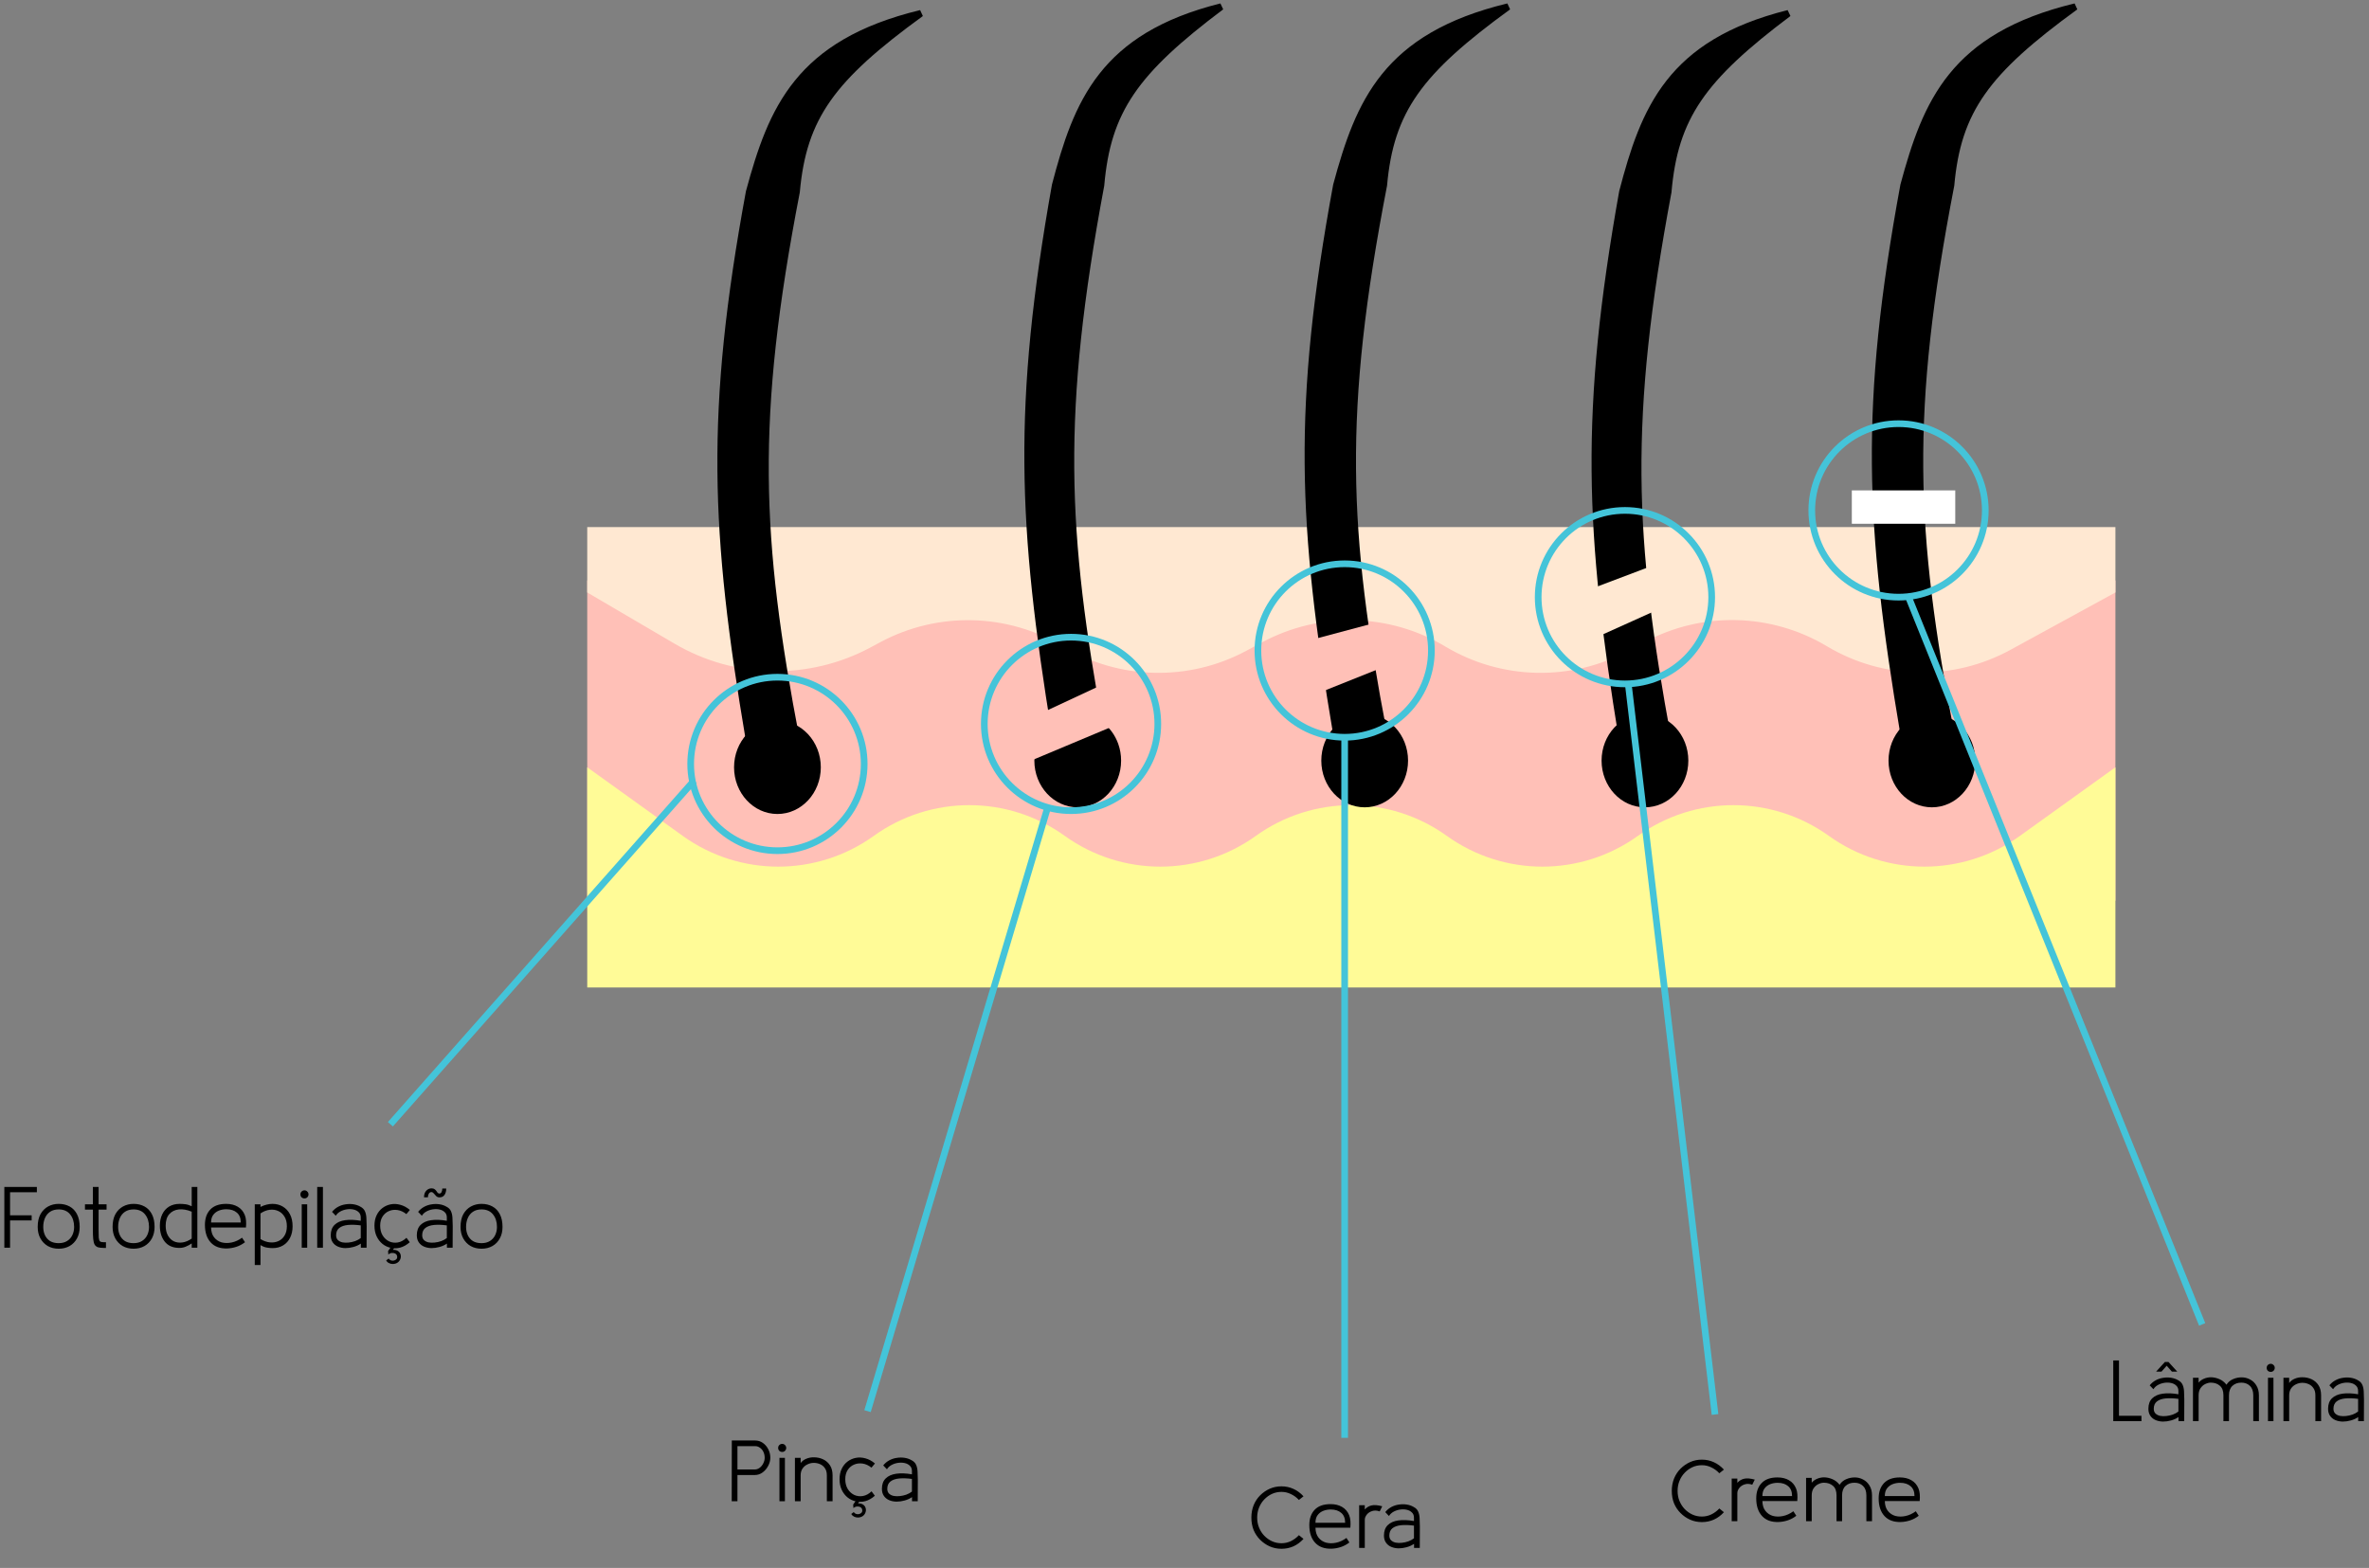 <svg width="355" height="235" viewBox="0 0 355 235" fill="none" xmlns="http://www.w3.org/2000/svg">
<rect x="0" y="0" width="355" height="235" fill="#808080" stroke="none"/>
<rect x="88" y="87" width="229" height="48" fill="#FFC0B7"/>
<path d="M102.312 125.283L88 115V148H317V115L302.687 125.283C294.135 131.427 282.615 131.427 274.062 125.283C265.51 119.138 253.99 119.138 245.438 125.283C236.885 131.427 225.365 131.427 216.812 125.283C208.26 119.138 196.74 119.138 188.187 125.283C179.635 131.427 168.115 131.427 159.562 125.283C151.01 119.138 139.49 119.138 130.937 125.283C122.385 131.427 110.865 131.427 102.312 125.283Z" fill="#FFFB97"/>
<path d="M101.09 96.476L88 88.797V79H317V88.797L301.271 97.398C292.659 102.108 282.196 101.904 273.773 96.862C265.416 91.86 255.044 91.618 246.463 96.225L244.017 97.538C235.397 102.166 224.979 101.923 216.584 96.899C208.189 91.874 197.771 91.631 189.151 96.259L186.767 97.538C178.147 102.166 167.729 101.923 159.334 96.899C150.939 91.874 140.521 91.631 131.901 96.259L130.46 97.032C121.243 101.981 110.113 101.77 101.09 96.476Z" fill="#FFE8D2"/>
<ellipse cx="116.5" cy="115" rx="6.5" ry="7" fill="black"/>
<path d="M168 114C168 117.866 165.09 121 161.5 121C157.91 121 155 117.866 155 114C155 110.134 157.91 107 161.5 107C164.272 107 166.639 108.869 167.573 111.5C167.849 112.276 168 113.119 168 114Z" fill="black"/>
<path d="M158.128 27.765C152.237 60.839 153.025 78.713 158.128 110H164.977C159.353 79.591 158.607 61.823 164.977 27.765C165.953 16.527 170.102 10.693 183 1C165.244 5.437 161.372 15.352 158.128 27.765Z" fill="black" stroke="black"/>
<path d="M151.5 109L154.5 114L170 107.5L166.5 102L151.5 109Z" fill="#FFC0B7"/>
<path d="M112.27 28.765C106.176 61.839 106.992 79.713 112.27 111H119.355C113.538 80.591 112.765 62.823 119.355 28.765C120.365 17.527 124.657 11.693 138 2C119.632 6.437 115.627 16.352 112.27 28.765Z" fill="black" stroke="black"/>
<path d="M200.27 27.765C194.176 60.839 194.992 78.713 200.27 110H207.355C201.538 79.591 200.765 61.823 207.355 27.765C208.365 16.527 212.657 10.693 226 1C207.632 5.437 203.627 15.352 200.27 27.765Z" fill="black" stroke="black"/>
<path d="M243.128 28.765C237.237 61.839 238.025 79.713 243.128 111H249.977C244.353 80.591 243.607 62.823 249.977 28.765C250.953 17.527 255.102 11.693 268 2C250.244 6.437 246.372 16.352 243.128 28.765Z" fill="black" stroke="black"/>
<path d="M285.27 27.765C279.176 60.839 279.992 78.713 285.27 110H292.355C286.538 79.591 285.765 61.823 292.355 27.765C293.365 16.527 297.657 10.693 311 1C292.632 5.437 288.627 15.352 285.27 27.765Z" fill="black" stroke="black"/>
<ellipse cx="204.5" cy="114" rx="6.5" ry="7" fill="black"/>
<ellipse cx="246.5" cy="114" rx="6.5" ry="7" fill="black"/>
<ellipse cx="289.5" cy="114" rx="6.5" ry="7" fill="black"/>
<circle cx="116.5" cy="114.5" r="13" stroke="#44C4D9"/>
<path d="M104 117L58.5 168.5" stroke="#44C4D9"/>
<path d="M5.525 178.693H1.508V182.151H4.745V182.918H1.508V187H0.65V177.9H5.525V178.693ZM8.795 187.156C8.18 187.156 7.634 187.022 7.157 186.753C6.689 186.476 6.321 186.094 6.052 185.609C5.783 185.115 5.649 184.543 5.649 183.893C5.649 183.13 5.788 182.493 6.065 181.982C6.351 181.471 6.732 181.085 7.209 180.825C7.686 180.565 8.214 180.435 8.795 180.435C9.41 180.435 9.956 180.565 10.433 180.825C10.91 181.085 11.278 181.471 11.538 181.982C11.807 182.493 11.941 183.13 11.941 183.893C11.941 184.543 11.807 185.115 11.538 185.609C11.278 186.094 10.91 186.476 10.433 186.753C9.956 187.022 9.41 187.156 8.795 187.156ZM8.795 186.324C9.289 186.324 9.709 186.216 10.056 185.999C10.403 185.782 10.663 185.492 10.836 185.128C11.018 184.755 11.109 184.344 11.109 183.893C11.109 183.13 10.91 182.502 10.511 182.008C10.112 181.514 9.54 181.267 8.795 181.267C8.284 181.267 7.855 181.384 7.508 181.618C7.17 181.843 6.914 182.155 6.741 182.554C6.568 182.944 6.481 183.39 6.481 183.893C6.481 184.352 6.568 184.768 6.741 185.141C6.914 185.505 7.17 185.795 7.508 186.012C7.855 186.22 8.284 186.324 8.795 186.324ZM13.916 184.244V181.293H12.733V180.5H13.916V177.9H14.774V180.5H15.97V181.293H14.774V184.244C14.774 184.807 14.783 185.228 14.8 185.505C14.826 185.774 14.887 185.956 14.982 186.051C15.086 186.138 15.268 186.181 15.528 186.181H15.879V187.039H15.554C15.181 187.039 14.887 187.004 14.67 186.935C14.453 186.857 14.289 186.723 14.176 186.532C14.072 186.333 14.003 186.051 13.968 185.687C13.933 185.314 13.916 184.833 13.916 184.244ZM20.018 187.156C19.402 187.156 18.856 187.022 18.38 186.753C17.912 186.476 17.543 186.094 17.275 185.609C17.006 185.115 16.872 184.543 16.872 183.893C16.872 183.13 17.01 182.493 17.288 181.982C17.574 181.471 17.955 181.085 18.432 180.825C18.908 180.565 19.437 180.435 20.018 180.435C20.633 180.435 21.179 180.565 21.656 180.825C22.132 181.085 22.501 181.471 22.761 181.982C23.029 182.493 23.164 183.13 23.164 183.893C23.164 184.543 23.029 185.115 22.761 185.609C22.501 186.094 22.132 186.476 21.656 186.753C21.179 187.022 20.633 187.156 20.018 187.156ZM20.018 186.324C20.512 186.324 20.932 186.216 21.279 185.999C21.625 185.782 21.885 185.492 22.059 185.128C22.241 184.755 22.332 184.344 22.332 183.893C22.332 183.13 22.132 182.502 21.734 182.008C21.335 181.514 20.763 181.267 20.018 181.267C19.506 181.267 19.077 181.384 18.731 181.618C18.393 181.843 18.137 182.155 17.964 182.554C17.79 182.944 17.704 183.39 17.704 183.893C17.704 184.352 17.79 184.768 17.964 185.141C18.137 185.505 18.393 185.795 18.731 186.012C19.077 186.22 19.506 186.324 20.018 186.324ZM26.62 187.026C25.762 186.974 25.104 186.645 24.645 186.038C24.185 185.431 23.956 184.656 23.956 183.711C23.956 183.061 24.073 182.493 24.306 182.008C24.541 181.514 24.878 181.128 25.32 180.851C25.771 180.574 26.308 180.435 26.933 180.435C27.201 180.435 27.474 180.452 27.752 180.487C28.029 180.513 28.354 180.613 28.727 180.786V177.9H29.572V187H28.727V186.363C28.475 186.545 28.172 186.71 27.817 186.857C27.47 187.004 27.071 187.061 26.62 187.026ZM28.727 185.635V181.605C28.042 181.319 27.401 181.206 26.802 181.267C26.213 181.328 25.736 181.562 25.372 181.969C25.009 182.376 24.826 182.957 24.826 183.711C24.826 184.292 24.939 184.781 25.165 185.18C25.39 185.579 25.689 185.869 26.061 186.051C26.443 186.224 26.863 186.281 27.323 186.22C27.782 186.159 28.25 185.964 28.727 185.635ZM36.858 183.971H31.631C31.64 184.586 31.792 185.08 32.087 185.453C32.381 185.826 32.758 186.077 33.218 186.207C33.685 186.328 34.188 186.333 34.725 186.22C35.263 186.107 35.779 185.869 36.273 185.505L36.715 186.181C36.307 186.493 35.878 186.723 35.428 186.87C34.977 187.017 34.522 187.1 34.062 187.117C32.988 187.152 32.16 186.853 31.579 186.22C30.999 185.587 30.709 184.708 30.709 183.581C30.709 182.61 30.977 181.843 31.515 181.28C32.052 180.717 32.845 180.435 33.894 180.435C34.561 180.435 35.133 180.574 35.609 180.851C36.095 181.128 36.45 181.54 36.675 182.086C36.779 182.337 36.844 182.623 36.87 182.944C36.897 183.265 36.892 183.607 36.858 183.971ZM33.919 181.241C33.512 181.241 33.135 181.31 32.788 181.449C32.442 181.588 32.16 181.804 31.944 182.099C31.735 182.385 31.631 182.762 31.631 183.23H36.078C36.078 182.571 35.883 182.077 35.492 181.748C35.102 181.41 34.578 181.241 33.919 181.241ZM39.035 189.6H38.177V180.5H39.035V180.89C39.659 180.587 40.257 180.435 40.829 180.435C41.41 180.435 41.926 180.569 42.376 180.838C42.836 181.107 43.195 181.492 43.455 181.995C43.715 182.498 43.845 183.096 43.845 183.789C43.845 184.43 43.724 184.998 43.481 185.492C43.239 185.986 42.892 186.372 42.441 186.649C41.991 186.926 41.458 187.065 40.842 187.065C40.582 187.065 40.296 187.039 39.984 186.987C39.672 186.935 39.356 186.809 39.035 186.61V189.6ZM39.035 185.713C39.512 185.999 39.984 186.164 40.452 186.207C40.92 186.25 41.345 186.185 41.726 186.012C42.108 185.839 42.411 185.566 42.636 185.193C42.87 184.812 42.987 184.344 42.987 183.789C42.987 183.217 42.87 182.74 42.636 182.359C42.402 181.969 42.095 181.687 41.713 181.514C41.332 181.332 40.907 181.267 40.439 181.319C39.971 181.371 39.503 181.553 39.035 181.865V185.713ZM45.631 179.616C45.458 179.616 45.31 179.56 45.189 179.447C45.077 179.326 45.02 179.183 45.02 179.018C45.02 178.845 45.077 178.702 45.189 178.589C45.31 178.468 45.458 178.407 45.631 178.407C45.796 178.407 45.934 178.468 46.047 178.589C46.169 178.702 46.229 178.845 46.229 179.018C46.229 179.183 46.169 179.326 46.047 179.447C45.934 179.56 45.796 179.616 45.631 179.616ZM46.034 187H45.215V180.5H46.034V187ZM48.392 187H47.534V177.9H48.392V187ZM51.746 187.065C51.347 187.056 50.983 186.983 50.654 186.844C50.325 186.705 50.06 186.493 49.861 186.207C49.662 185.921 49.562 185.566 49.562 185.141C49.562 184.474 49.753 183.954 50.134 183.581C50.515 183.208 51.044 182.974 51.72 182.879C52.396 182.784 53.176 182.814 54.06 182.97V182.476C54.06 182.138 53.956 181.874 53.748 181.683C53.549 181.484 53.289 181.349 52.968 181.28C52.656 181.211 52.322 181.202 51.967 181.254C51.62 181.306 51.295 181.414 50.992 181.579C50.697 181.744 50.472 181.956 50.316 182.216L49.757 181.631C50.017 181.31 50.325 181.055 50.68 180.864C51.044 180.673 51.425 180.552 51.824 180.5C52.223 180.439 52.608 180.439 52.981 180.5C53.362 180.561 53.7 180.678 53.995 180.851C54.333 181.024 54.563 181.254 54.684 181.54C54.814 181.826 54.888 182.16 54.905 182.541C54.922 182.914 54.935 183.321 54.944 183.763L54.931 187H54.073V186.389C53.744 186.614 53.371 186.783 52.955 186.896C52.548 187.009 52.145 187.065 51.746 187.065ZM54.06 185.557V183.659C53.349 183.564 52.712 183.542 52.149 183.594C51.594 183.646 51.157 183.798 50.836 184.049C50.524 184.3 50.368 184.664 50.368 185.141C50.368 185.444 50.455 185.683 50.628 185.856C50.81 186.029 51.04 186.146 51.317 186.207C51.603 186.259 51.911 186.268 52.24 186.233C52.578 186.198 52.907 186.125 53.228 186.012C53.549 185.891 53.826 185.739 54.06 185.557ZM61.404 186.181C60.953 186.58 60.481 186.848 59.987 186.987C59.501 187.117 59.029 187.13 58.57 187.026C58.11 186.931 57.694 186.736 57.322 186.441C56.949 186.138 56.654 185.756 56.438 185.297C56.221 184.829 56.113 184.296 56.113 183.698C56.113 183.109 56.221 182.589 56.438 182.138C56.654 181.687 56.949 181.323 57.322 181.046C57.694 180.769 58.11 180.587 58.57 180.5C59.029 180.413 59.506 180.439 60 180.578C60.494 180.708 60.966 180.964 61.417 181.345L60.897 181.969C60.472 181.631 60.03 181.427 59.571 181.358C59.111 181.289 58.682 181.341 58.284 181.514C57.894 181.679 57.577 181.947 57.335 182.32C57.092 182.693 56.971 183.152 56.971 183.698C56.971 184.279 57.096 184.773 57.348 185.18C57.599 185.579 57.924 185.873 58.323 186.064C58.73 186.246 59.159 186.298 59.61 186.22C60.069 186.142 60.502 185.908 60.91 185.518L61.404 186.181ZM58.83 189.444C58.639 189.444 58.453 189.396 58.271 189.301C58.097 189.214 57.963 189.084 57.868 188.911L58.245 188.625C58.366 188.807 58.531 188.911 58.739 188.937C58.947 188.963 59.133 188.92 59.298 188.807C59.462 188.703 59.536 188.551 59.519 188.352C59.501 188.135 59.41 187.984 59.246 187.897C59.09 187.81 58.912 187.776 58.713 187.793C58.513 187.819 58.34 187.897 58.193 188.027L58.154 187.507L58.778 186.61L59.272 186.779L58.882 187.325C59.211 187.316 59.471 187.381 59.662 187.52C59.852 187.659 59.974 187.832 60.026 188.04C60.086 188.257 60.078 188.469 60 188.677C59.93 188.894 59.796 189.076 59.597 189.223C59.397 189.37 59.142 189.444 58.83 189.444ZM64.644 187.065C64.246 187.056 63.882 186.983 63.552 186.844C63.223 186.705 62.959 186.493 62.759 186.207C62.56 185.921 62.46 185.566 62.46 185.141C62.46 184.474 62.651 183.954 63.032 183.581C63.414 183.208 63.942 182.974 64.618 182.879C65.294 182.784 66.074 182.814 66.958 182.97V182.476C66.958 182.138 66.854 181.874 66.646 181.683C66.447 181.484 66.187 181.349 65.866 181.28C65.554 181.211 65.221 181.202 64.865 181.254C64.519 181.306 64.194 181.414 63.89 181.579C63.596 181.744 63.37 181.956 63.214 182.216L62.655 181.631C62.915 181.31 63.223 181.055 63.578 180.864C63.942 180.673 64.324 180.552 64.722 180.5C65.121 180.439 65.507 180.439 65.879 180.5C66.261 180.561 66.599 180.678 66.893 180.851C67.231 181.024 67.461 181.254 67.582 181.54C67.712 181.826 67.786 182.16 67.803 182.541C67.821 182.914 67.834 183.321 67.842 183.763L67.829 187H66.971V186.389C66.642 186.614 66.269 186.783 65.853 186.896C65.446 187.009 65.043 187.065 64.644 187.065ZM66.958 185.557V183.659C66.248 183.564 65.611 183.542 65.047 183.594C64.493 183.646 64.055 183.798 63.734 184.049C63.422 184.3 63.266 184.664 63.266 185.141C63.266 185.444 63.353 185.683 63.526 185.856C63.708 186.029 63.938 186.146 64.215 186.207C64.501 186.259 64.809 186.268 65.138 186.233C65.476 186.198 65.806 186.125 66.126 186.012C66.447 185.891 66.724 185.739 66.958 185.557ZM65.853 179.46C65.654 179.46 65.489 179.395 65.359 179.265C65.229 179.135 65.112 179.005 65.008 178.875C64.904 178.745 64.787 178.676 64.657 178.667C64.484 178.667 64.35 178.749 64.254 178.914C64.168 179.07 64.124 179.248 64.124 179.447H63.539C63.539 179.04 63.648 178.715 63.864 178.472C64.09 178.229 64.358 178.108 64.67 178.108C64.861 178.108 65.008 178.147 65.112 178.225C65.225 178.303 65.316 178.394 65.385 178.498C65.455 178.602 65.52 178.693 65.58 178.771C65.65 178.849 65.741 178.888 65.853 178.888C65.992 178.888 66.096 178.814 66.165 178.667C66.243 178.52 66.282 178.342 66.282 178.134H66.867C66.867 178.533 66.781 178.853 66.607 179.096C66.443 179.339 66.191 179.46 65.853 179.46ZM72.157 187.156C71.542 187.156 70.996 187.022 70.519 186.753C70.051 186.476 69.683 186.094 69.414 185.609C69.145 185.115 69.011 184.543 69.011 183.893C69.011 183.13 69.15 182.493 69.427 181.982C69.713 181.471 70.094 181.085 70.571 180.825C71.048 180.565 71.576 180.435 72.157 180.435C72.772 180.435 73.319 180.565 73.795 180.825C74.272 181.085 74.64 181.471 74.9 181.982C75.169 182.493 75.303 183.13 75.303 183.893C75.303 184.543 75.169 185.115 74.9 185.609C74.64 186.094 74.272 186.476 73.795 186.753C73.319 187.022 72.772 187.156 72.157 187.156ZM72.157 186.324C72.651 186.324 73.072 186.216 73.418 185.999C73.765 185.782 74.025 185.492 74.198 185.128C74.38 184.755 74.471 184.344 74.471 183.893C74.471 183.13 74.272 182.502 73.873 182.008C73.475 181.514 72.903 181.267 72.157 181.267C71.646 181.267 71.217 181.384 70.87 181.618C70.532 181.843 70.276 182.155 70.103 182.554C69.93 182.944 69.843 183.39 69.843 183.893C69.843 184.352 69.93 184.768 70.103 185.141C70.276 185.505 70.532 185.795 70.87 186.012C71.217 186.22 71.646 186.324 72.157 186.324Z" fill="black"/>
<path d="M109.65 225L109.663 215.9H113.16C113.593 215.9 113.979 216.021 114.317 216.264C114.664 216.507 114.937 216.827 115.136 217.226C115.335 217.616 115.435 218.036 115.435 218.487C115.435 218.903 115.327 219.31 115.11 219.709C114.902 220.108 114.62 220.437 114.265 220.697C113.918 220.948 113.537 221.074 113.121 221.074H110.508V225H109.65ZM110.508 220.242H113.108C113.377 220.242 113.624 220.155 113.849 219.982C114.074 219.809 114.252 219.588 114.382 219.319C114.521 219.05 114.59 218.773 114.59 218.487C114.59 218.175 114.529 217.889 114.408 217.629C114.287 217.36 114.113 217.148 113.888 216.992C113.671 216.827 113.424 216.745 113.147 216.745H110.508V220.242ZM117.218 217.616C117.045 217.616 116.897 217.56 116.776 217.447C116.663 217.326 116.607 217.183 116.607 217.018C116.607 216.845 116.663 216.702 116.776 216.589C116.897 216.468 117.045 216.407 117.218 216.407C117.383 216.407 117.521 216.468 117.634 216.589C117.755 216.702 117.816 216.845 117.816 217.018C117.816 217.183 117.755 217.326 117.634 217.447C117.521 217.56 117.383 217.616 117.218 217.616ZM117.621 225H116.802V218.5H117.621V225ZM124.763 225H123.905V221.126C123.905 220.684 123.809 220.329 123.619 220.06C123.437 219.783 123.194 219.579 122.891 219.449C122.596 219.319 122.28 219.254 121.942 219.254C121.621 219.254 121.309 219.328 121.006 219.475C120.702 219.614 120.455 219.822 120.265 220.099C120.074 220.376 119.979 220.719 119.979 221.126V225H119.121V218.5H119.979V219.28C120.195 218.985 120.481 218.769 120.837 218.63C121.192 218.483 121.569 218.413 121.968 218.422C122.462 218.422 122.921 218.522 123.346 218.721C123.77 218.92 124.113 219.219 124.373 219.618C124.633 220.017 124.763 220.519 124.763 221.126V225ZM131.099 224.181C130.648 224.58 130.176 224.848 129.682 224.987C129.197 225.117 128.724 225.13 128.265 225.026C127.806 224.931 127.39 224.736 127.017 224.441C126.644 224.138 126.35 223.756 126.133 223.297C125.916 222.829 125.808 222.296 125.808 221.698C125.808 221.109 125.916 220.589 126.133 220.138C126.35 219.687 126.644 219.323 127.017 219.046C127.39 218.769 127.806 218.587 128.265 218.5C128.724 218.413 129.201 218.439 129.695 218.578C130.189 218.708 130.661 218.964 131.112 219.345L130.592 219.969C130.167 219.631 129.725 219.427 129.266 219.358C128.807 219.289 128.378 219.341 127.979 219.514C127.589 219.679 127.273 219.947 127.03 220.32C126.787 220.693 126.666 221.152 126.666 221.698C126.666 222.279 126.792 222.773 127.043 223.18C127.294 223.579 127.619 223.873 128.018 224.064C128.425 224.246 128.854 224.298 129.305 224.22C129.764 224.142 130.198 223.908 130.605 223.518L131.099 224.181ZM128.525 227.444C128.334 227.444 128.148 227.396 127.966 227.301C127.793 227.214 127.658 227.084 127.563 226.911L127.94 226.625C128.061 226.807 128.226 226.911 128.434 226.937C128.642 226.963 128.828 226.92 128.993 226.807C129.158 226.703 129.231 226.551 129.214 226.352C129.197 226.135 129.106 225.984 128.941 225.897C128.785 225.81 128.607 225.776 128.408 225.793C128.209 225.819 128.035 225.897 127.888 226.027L127.849 225.507L128.473 224.61L128.967 224.779L128.577 225.325C128.906 225.316 129.166 225.381 129.357 225.52C129.548 225.659 129.669 225.832 129.721 226.04C129.782 226.257 129.773 226.469 129.695 226.677C129.626 226.894 129.491 227.076 129.292 227.223C129.093 227.37 128.837 227.444 128.525 227.444ZM134.34 225.065C133.941 225.056 133.577 224.983 133.248 224.844C132.918 224.705 132.654 224.493 132.455 224.207C132.255 223.921 132.156 223.566 132.156 223.141C132.156 222.474 132.346 221.954 132.728 221.581C133.109 221.208 133.638 220.974 134.314 220.879C134.99 220.784 135.77 220.814 136.654 220.97V220.476C136.654 220.138 136.55 219.874 136.342 219.683C136.142 219.484 135.882 219.349 135.562 219.28C135.25 219.211 134.916 219.202 134.561 219.254C134.214 219.306 133.889 219.414 133.586 219.579C133.291 219.744 133.066 219.956 132.91 220.216L132.351 219.631C132.611 219.31 132.918 219.055 133.274 218.864C133.638 218.673 134.019 218.552 134.418 218.5C134.816 218.439 135.202 218.439 135.575 218.5C135.956 218.561 136.294 218.678 136.589 218.851C136.927 219.024 137.156 219.254 137.278 219.54C137.408 219.826 137.481 220.16 137.499 220.541C137.516 220.914 137.529 221.321 137.538 221.763L137.525 225H136.667V224.389C136.337 224.614 135.965 224.783 135.549 224.896C135.141 225.009 134.738 225.065 134.34 225.065ZM136.654 223.557V221.659C135.943 221.564 135.306 221.542 134.743 221.594C134.188 221.646 133.75 221.798 133.43 222.049C133.118 222.3 132.962 222.664 132.962 223.141C132.962 223.444 133.048 223.683 133.222 223.856C133.404 224.029 133.633 224.146 133.911 224.207C134.197 224.259 134.504 224.268 134.834 224.233C135.172 224.198 135.501 224.125 135.822 224.012C136.142 223.891 136.42 223.739 136.654 223.557Z" fill="black"/>
<path d="M192.031 232.13C191.398 232.13 190.809 232.009 190.263 231.766C189.726 231.523 189.249 231.194 188.833 230.778C188.417 230.362 188.092 229.877 187.858 229.322C187.633 228.759 187.52 228.135 187.52 227.45C187.52 226.791 187.633 226.176 187.858 225.604C188.092 225.032 188.417 224.538 188.833 224.122C189.249 223.706 189.726 223.377 190.263 223.134C190.809 222.891 191.398 222.77 192.031 222.77C192.664 222.77 193.257 222.896 193.812 223.147C194.375 223.398 194.882 223.771 195.333 224.265L194.644 224.811C194.289 224.43 193.886 224.135 193.435 223.927C192.993 223.71 192.525 223.602 192.031 223.602C191.52 223.602 191.047 223.702 190.614 223.901C190.181 224.1 189.795 224.378 189.457 224.733C189.128 225.071 188.868 225.474 188.677 225.942C188.486 226.401 188.391 226.904 188.391 227.45C188.391 228.005 188.486 228.512 188.677 228.971C188.868 229.43 189.128 229.833 189.457 230.18C189.795 230.527 190.181 230.8 190.614 230.999C191.047 231.198 191.52 231.298 192.031 231.298C192.525 231.298 192.993 231.194 193.435 230.986C193.886 230.769 194.289 230.47 194.644 230.089L195.333 230.648C194.882 231.142 194.375 231.515 193.812 231.766C193.257 232.009 192.664 232.13 192.031 232.13ZM202.352 228.971H197.126C197.134 229.586 197.286 230.08 197.581 230.453C197.875 230.826 198.252 231.077 198.712 231.207C199.18 231.328 199.682 231.333 200.22 231.22C200.757 231.107 201.273 230.869 201.767 230.505L202.209 231.181C201.801 231.493 201.372 231.723 200.922 231.87C200.471 232.017 200.016 232.1 199.557 232.117C198.482 232.152 197.654 231.853 197.074 231.22C196.493 230.587 196.203 229.708 196.203 228.581C196.203 227.61 196.471 226.843 197.009 226.28C197.546 225.717 198.339 225.435 199.388 225.435C200.055 225.435 200.627 225.574 201.104 225.851C201.589 226.128 201.944 226.54 202.17 227.086C202.274 227.337 202.339 227.623 202.365 227.944C202.391 228.265 202.386 228.607 202.352 228.971ZM199.414 226.241C199.006 226.241 198.629 226.31 198.283 226.449C197.936 226.588 197.654 226.804 197.438 227.099C197.23 227.385 197.126 227.762 197.126 228.23H201.572C201.572 227.571 201.377 227.077 200.987 226.748C200.597 226.41 200.072 226.241 199.414 226.241ZM203.671 232V225.604H204.516V226.241C204.794 225.929 205.132 225.725 205.53 225.63C205.938 225.535 206.471 225.578 207.129 225.76L206.752 226.527C206.336 226.38 205.959 226.362 205.621 226.475C205.283 226.579 205.015 226.757 204.815 227.008C204.616 227.259 204.516 227.519 204.516 227.788V232H203.671ZM209.572 232.065C209.173 232.056 208.809 231.983 208.48 231.844C208.151 231.705 207.886 231.493 207.687 231.207C207.488 230.921 207.388 230.566 207.388 230.141C207.388 229.474 207.579 228.954 207.96 228.581C208.341 228.208 208.87 227.974 209.546 227.879C210.222 227.784 211.002 227.814 211.886 227.97V227.476C211.886 227.138 211.782 226.874 211.574 226.683C211.375 226.484 211.115 226.349 210.794 226.28C210.482 226.211 210.148 226.202 209.793 226.254C209.446 226.306 209.121 226.414 208.818 226.579C208.523 226.744 208.298 226.956 208.142 227.216L207.583 226.631C207.843 226.31 208.151 226.055 208.506 225.864C208.87 225.673 209.251 225.552 209.65 225.5C210.049 225.439 210.434 225.439 210.807 225.5C211.188 225.561 211.526 225.678 211.821 225.851C212.159 226.024 212.389 226.254 212.51 226.54C212.64 226.826 212.714 227.16 212.731 227.541C212.748 227.914 212.761 228.321 212.77 228.763L212.757 232H211.899V231.389C211.57 231.614 211.197 231.783 210.781 231.896C210.374 232.009 209.971 232.065 209.572 232.065ZM211.886 230.557V228.659C211.175 228.564 210.538 228.542 209.975 228.594C209.42 228.646 208.983 228.798 208.662 229.049C208.35 229.3 208.194 229.664 208.194 230.141C208.194 230.444 208.281 230.683 208.454 230.856C208.636 231.029 208.866 231.146 209.143 231.207C209.429 231.259 209.737 231.268 210.066 231.233C210.404 231.198 210.733 231.125 211.054 231.012C211.375 230.891 211.652 230.739 211.886 230.557Z" fill="black"/>
<path d="M255.031 228.13C254.398 228.13 253.809 228.009 253.263 227.766C252.726 227.523 252.249 227.194 251.833 226.778C251.417 226.362 251.092 225.877 250.858 225.322C250.633 224.759 250.52 224.135 250.52 223.45C250.52 222.791 250.633 222.176 250.858 221.604C251.092 221.032 251.417 220.538 251.833 220.122C252.249 219.706 252.726 219.377 253.263 219.134C253.809 218.891 254.398 218.77 255.031 218.77C255.664 218.77 256.257 218.896 256.812 219.147C257.375 219.398 257.882 219.771 258.333 220.265L257.644 220.811C257.289 220.43 256.886 220.135 256.435 219.927C255.993 219.71 255.525 219.602 255.031 219.602C254.52 219.602 254.047 219.702 253.614 219.901C253.181 220.1 252.795 220.378 252.457 220.733C252.128 221.071 251.868 221.474 251.677 221.942C251.486 222.401 251.391 222.904 251.391 223.45C251.391 224.005 251.486 224.512 251.677 224.971C251.868 225.43 252.128 225.833 252.457 226.18C252.795 226.527 253.181 226.8 253.614 226.999C254.047 227.198 254.52 227.298 255.031 227.298C255.525 227.298 255.993 227.194 256.435 226.986C256.886 226.769 257.289 226.47 257.644 226.089L258.333 226.648C257.882 227.142 257.375 227.515 256.812 227.766C256.257 228.009 255.664 228.13 255.031 228.13ZM259.499 228V221.604H260.344V222.241C260.621 221.929 260.959 221.725 261.358 221.63C261.765 221.535 262.298 221.578 262.957 221.76L262.58 222.527C262.164 222.38 261.787 222.362 261.449 222.475C261.111 222.579 260.842 222.757 260.643 223.008C260.443 223.259 260.344 223.519 260.344 223.788V228H259.499ZM269.325 224.971H264.099C264.108 225.586 264.26 226.08 264.554 226.453C264.849 226.826 265.226 227.077 265.685 227.207C266.153 227.328 266.656 227.333 267.193 227.22C267.731 227.107 268.246 226.869 268.74 226.505L269.182 227.181C268.775 227.493 268.346 227.723 267.895 227.87C267.445 228.017 266.99 228.1 266.53 228.117C265.456 228.152 264.628 227.853 264.047 227.22C263.467 226.587 263.176 225.708 263.176 224.581C263.176 223.61 263.445 222.843 263.982 222.28C264.52 221.717 265.313 221.435 266.361 221.435C267.029 221.435 267.601 221.574 268.077 221.851C268.563 222.128 268.918 222.54 269.143 223.086C269.247 223.337 269.312 223.623 269.338 223.944C269.364 224.265 269.36 224.607 269.325 224.971ZM266.387 222.241C265.98 222.241 265.603 222.31 265.256 222.449C264.91 222.588 264.628 222.804 264.411 223.099C264.203 223.385 264.099 223.762 264.099 224.23H268.545C268.545 223.571 268.35 223.077 267.96 222.748C267.57 222.41 267.046 222.241 266.387 222.241ZM280.525 228H279.68V224.126C279.68 223.502 279.511 223.03 279.173 222.709C278.844 222.388 278.415 222.228 277.886 222.228C277.349 222.228 276.907 222.388 276.56 222.709C276.213 223.03 276.04 223.502 276.04 224.126V228H275.208V224.126C275.208 223.476 275.03 222.999 274.675 222.696C274.32 222.384 273.865 222.228 273.31 222.228C273.05 222.228 272.777 222.297 272.491 222.436C272.214 222.566 271.975 222.774 271.776 223.06C271.585 223.337 271.49 223.693 271.49 224.126V228H270.645V221.5H271.49V222.228C271.707 221.968 271.971 221.773 272.283 221.643C272.604 221.504 272.942 221.431 273.297 221.422C273.73 221.422 274.159 221.513 274.584 221.695C275.009 221.868 275.368 222.15 275.663 222.54C275.906 222.159 276.231 221.881 276.638 221.708C277.045 221.526 277.479 221.435 277.938 221.435C278.38 221.435 278.796 221.539 279.186 221.747C279.585 221.946 279.905 222.25 280.148 222.657C280.399 223.056 280.525 223.545 280.525 224.126V228ZM287.67 224.971H282.444C282.453 225.586 282.604 226.08 282.899 226.453C283.194 226.826 283.571 227.077 284.03 227.207C284.498 227.328 285.001 227.333 285.538 227.22C286.075 227.107 286.591 226.869 287.085 226.505L287.527 227.181C287.12 227.493 286.691 227.723 286.24 227.87C285.789 228.017 285.334 228.1 284.875 228.117C283.8 228.152 282.973 227.853 282.392 227.22C281.811 226.587 281.521 225.708 281.521 224.581C281.521 223.61 281.79 222.843 282.327 222.28C282.864 221.717 283.657 221.435 284.706 221.435C285.373 221.435 285.945 221.574 286.422 221.851C286.907 222.128 287.263 222.54 287.488 223.086C287.592 223.337 287.657 223.623 287.683 223.944C287.709 224.265 287.705 224.607 287.67 224.971ZM284.732 222.241C284.325 222.241 283.948 222.31 283.601 222.449C283.254 222.588 282.973 222.804 282.756 223.099C282.548 223.385 282.444 223.762 282.444 224.23H286.89C286.89 223.571 286.695 223.077 286.305 222.748C285.915 222.41 285.391 222.241 284.732 222.241Z" fill="black"/>
<path d="M320.901 213H316.676V203.9H317.534V212.194H320.901V213ZM324.125 213.065C323.726 213.056 323.362 212.983 323.033 212.844C322.704 212.705 322.439 212.493 322.24 212.207C322.041 211.921 321.941 211.566 321.941 211.141C321.941 210.474 322.132 209.954 322.513 209.581C322.894 209.208 323.423 208.974 324.099 208.879C324.775 208.784 325.555 208.814 326.439 208.97V208.476C326.439 208.138 326.335 207.874 326.127 207.683C325.928 207.484 325.668 207.349 325.347 207.28C325.035 207.211 324.701 207.202 324.346 207.254C323.999 207.306 323.674 207.414 323.371 207.579C323.076 207.744 322.851 207.956 322.695 208.216L322.136 207.631C322.396 207.31 322.704 207.055 323.059 206.864C323.423 206.673 323.804 206.552 324.203 206.5C324.602 206.439 324.987 206.439 325.36 206.5C325.741 206.561 326.079 206.678 326.374 206.851C326.712 207.024 326.942 207.254 327.063 207.54C327.193 207.826 327.267 208.16 327.284 208.541C327.301 208.914 327.314 209.321 327.323 209.763L327.31 213H326.452V212.389C326.123 212.614 325.75 212.783 325.334 212.896C324.927 213.009 324.524 213.065 324.125 213.065ZM326.439 211.557V209.659C325.728 209.564 325.091 209.542 324.528 209.594C323.973 209.646 323.536 209.798 323.215 210.049C322.903 210.3 322.747 210.664 322.747 211.141C322.747 211.444 322.834 211.683 323.007 211.856C323.189 212.029 323.419 212.146 323.696 212.207C323.982 212.259 324.29 212.268 324.619 212.233C324.957 212.198 325.286 212.125 325.607 212.012C325.928 211.891 326.205 211.739 326.439 211.557ZM323.098 205.577L324.411 204.134H324.957L326.27 205.577H325.464L324.684 204.693L323.904 205.577H323.098ZM338.502 213H337.657V209.126C337.657 208.502 337.488 208.03 337.15 207.709C336.82 207.388 336.391 207.228 335.863 207.228C335.325 207.228 334.883 207.388 334.537 207.709C334.19 208.03 334.017 208.502 334.017 209.126V213H333.185V209.126C333.185 208.476 333.007 207.999 332.652 207.696C332.296 207.384 331.841 207.228 331.287 207.228C331.027 207.228 330.754 207.297 330.468 207.436C330.19 207.566 329.952 207.774 329.753 208.06C329.562 208.337 329.467 208.693 329.467 209.126V213H328.622V206.5H329.467V207.228C329.683 206.968 329.948 206.773 330.26 206.643C330.58 206.504 330.918 206.431 331.274 206.422C331.707 206.422 332.136 206.513 332.561 206.695C332.985 206.868 333.345 207.15 333.64 207.54C333.882 207.159 334.207 206.881 334.615 206.708C335.022 206.526 335.455 206.435 335.915 206.435C336.357 206.435 336.773 206.539 337.163 206.747C337.561 206.946 337.882 207.25 338.125 207.657C338.376 208.056 338.502 208.545 338.502 209.126V213ZM340.278 205.616C340.104 205.616 339.957 205.56 339.836 205.447C339.723 205.326 339.667 205.183 339.667 205.018C339.667 204.845 339.723 204.702 339.836 204.589C339.957 204.468 340.104 204.407 340.278 204.407C340.442 204.407 340.581 204.468 340.694 204.589C340.815 204.702 340.876 204.845 340.876 205.018C340.876 205.183 340.815 205.326 340.694 205.447C340.581 205.56 340.442 205.616 340.278 205.616ZM340.681 213H339.862V206.5H340.681V213ZM347.822 213H346.964V209.126C346.964 208.684 346.869 208.329 346.678 208.06C346.496 207.783 346.254 207.579 345.95 207.449C345.656 207.319 345.339 207.254 345.001 207.254C344.681 207.254 344.369 207.328 344.065 207.475C343.762 207.614 343.515 207.822 343.324 208.099C343.134 208.376 343.038 208.719 343.038 209.126V213H342.18V206.5H343.038V207.28C343.255 206.985 343.541 206.769 343.896 206.63C344.252 206.483 344.629 206.413 345.027 206.422C345.521 206.422 345.981 206.522 346.405 206.721C346.83 206.92 347.172 207.219 347.432 207.618C347.692 208.017 347.822 208.519 347.822 209.126V213ZM351.052 213.065C350.653 213.056 350.289 212.983 349.96 212.844C349.63 212.705 349.366 212.493 349.167 212.207C348.967 211.921 348.868 211.566 348.868 211.141C348.868 210.474 349.058 209.954 349.44 209.581C349.821 209.208 350.35 208.974 351.026 208.879C351.702 208.784 352.482 208.814 353.366 208.97V208.476C353.366 208.138 353.262 207.874 353.054 207.683C352.854 207.484 352.594 207.349 352.274 207.28C351.962 207.211 351.628 207.202 351.273 207.254C350.926 207.306 350.601 207.414 350.298 207.579C350.003 207.744 349.778 207.956 349.622 208.216L349.063 207.631C349.323 207.31 349.63 207.055 349.986 206.864C350.35 206.673 350.731 206.552 351.13 206.5C351.528 206.439 351.914 206.439 352.287 206.5C352.668 206.561 353.006 206.678 353.301 206.851C353.639 207.024 353.868 207.254 353.99 207.54C354.12 207.826 354.193 208.16 354.211 208.541C354.228 208.914 354.241 209.321 354.25 209.763L354.237 213H353.379V212.389C353.049 212.614 352.677 212.783 352.261 212.896C351.853 213.009 351.45 213.065 351.052 213.065ZM353.366 211.557V209.659C352.655 209.564 352.018 209.542 351.455 209.594C350.9 209.646 350.462 209.798 350.142 210.049C349.83 210.3 349.674 210.664 349.674 211.141C349.674 211.444 349.76 211.683 349.934 211.856C350.116 212.029 350.345 212.146 350.623 212.207C350.909 212.259 351.216 212.268 351.546 212.233C351.884 212.198 352.213 212.125 352.534 212.012C352.854 211.891 353.132 211.739 353.366 211.557Z" fill="black"/>
<path d="M293 78.5H277.5V73.5H293V78.5Z" fill="white"/>
<circle cx="160.5" cy="108.5" r="13" stroke="#44C4D9"/>
<circle cx="201.5" cy="97.5" r="13" stroke="#44C4D9"/>
<circle cx="243.5" cy="89.5" r="13" stroke="#44C4D9"/>
<circle cx="284.5" cy="76.5" r="13" stroke="#44C4D9"/>
<path d="M286 89.5L330 198.5" stroke="#44C4D9"/>
<path d="M244 102.5L257 212" stroke="#44C4D9"/>
<path d="M201.5 110.5V215.5" stroke="#44C4D9"/>
<path d="M157 121L130 211.5" stroke="#44C4D9"/>
<path d="M193.5 105.5L190.5 97.5L205.5 93.5L213.5 97.5L193.5 105.5Z" fill="#FFC0B7"/>
<path d="M238.154 96L237 88.8L249.692 84L252 89.76L238.154 96Z" fill="#FFE8D2"/>
</svg>
